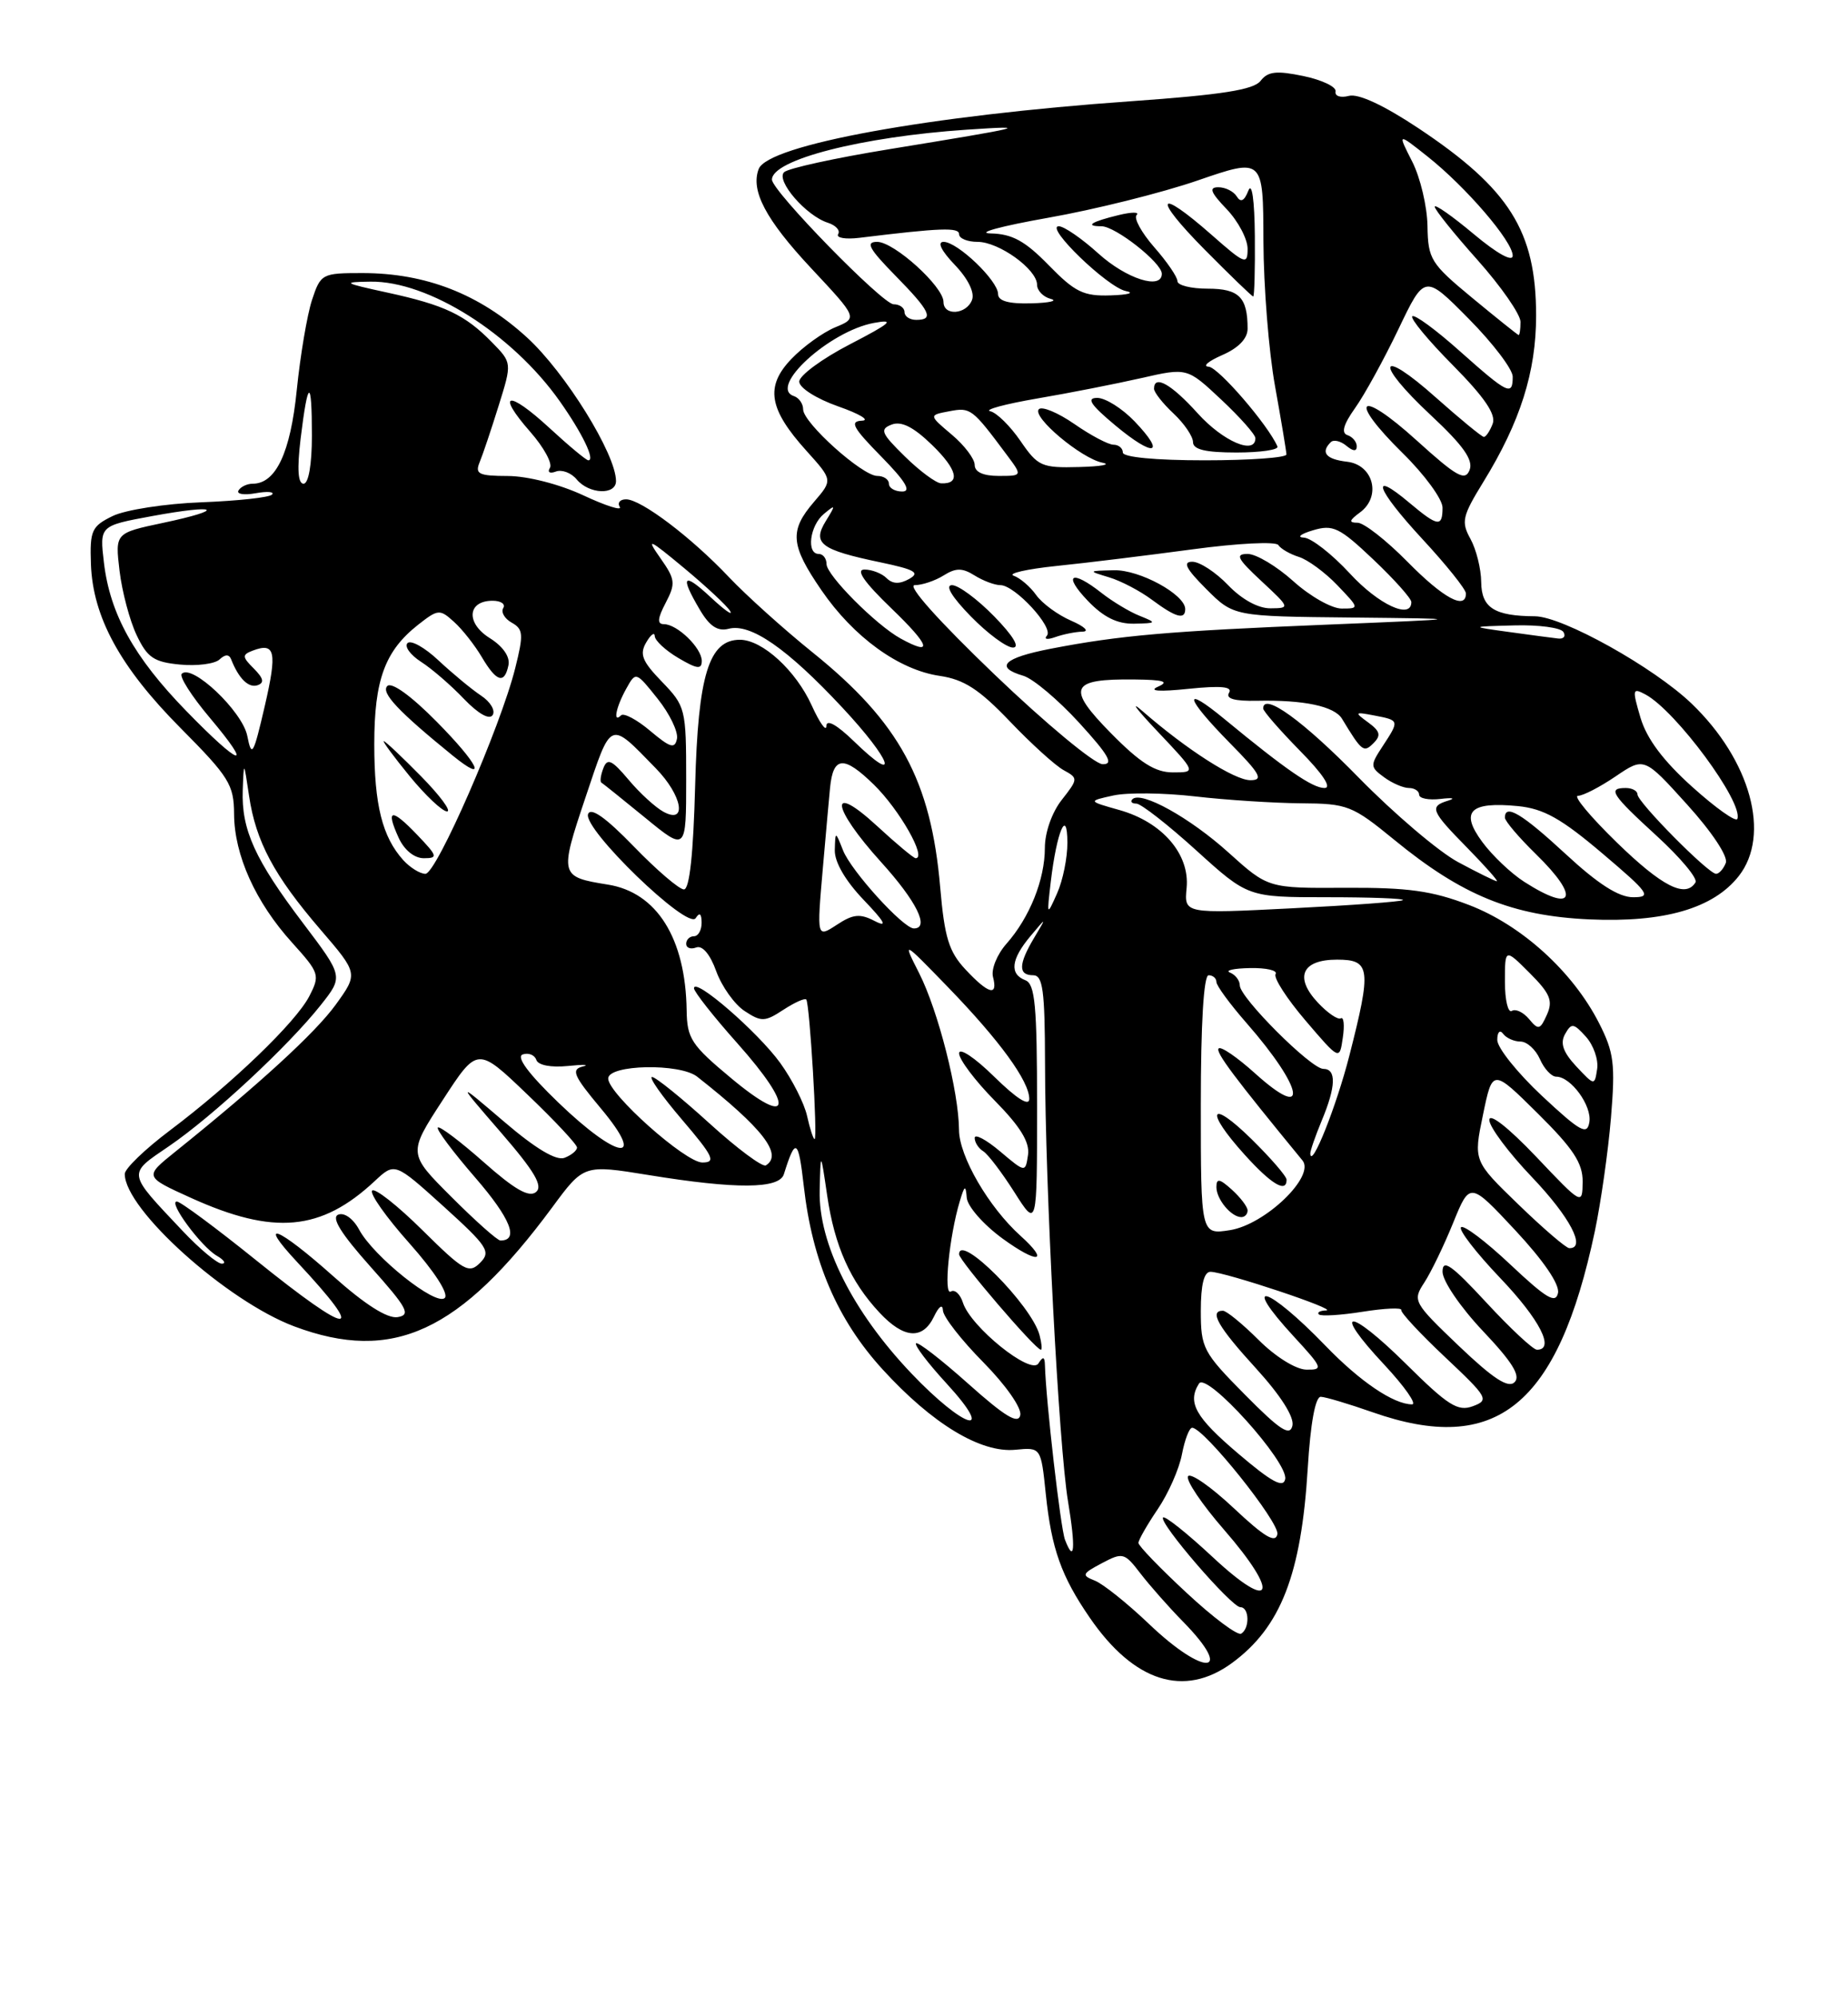<?xml version="1.0" encoding="UTF-8" standalone="no"?>
<!DOCTYPE svg PUBLIC "-//W3C//DTD SVG 1.1//EN" "http://www.w3.org/Graphics/SVG/1.1/DTD/svg11.dtd" >
<svg xmlns="http://www.w3.org/2000/svg" xmlns:xlink="http://www.w3.org/1999/xlink" version="1.1" viewBox="0 0 237 256">
 <g >
 <path fill="currentColor"
d=" M 158.00 213.15 C 164.25 208.57 166.88 201.82 167.71 188.25 C 168.06 182.43 168.69 179.01 169.39 179.03 C 170.00 179.05 172.97 179.94 176.00 181.00 C 191.90 186.59 199.79 180.19 204.53 157.83 C 205.30 154.16 206.24 147.61 206.60 143.28 C 207.17 136.37 206.99 134.89 205.06 131.11 C 201.70 124.53 195.14 118.58 188.41 116.00 C 183.64 114.17 180.58 113.75 172.56 113.79 C 162.63 113.85 162.63 113.85 157.56 109.28 C 152.61 104.81 146.34 101.33 145.23 102.44 C 144.92 102.75 145.15 103.00 145.73 103.00 C 146.32 103.00 149.78 105.70 153.42 109.00 C 160.04 115.00 160.04 115.00 170.19 115.00 C 175.77 115.00 180.15 115.16 179.92 115.37 C 179.69 115.57 173.28 116.04 165.68 116.42 C 151.86 117.12 151.86 117.12 152.18 113.81 C 152.60 109.48 149.06 105.38 143.58 103.83 C 139.50 102.68 139.50 102.68 142.78 101.96 C 144.59 101.56 149.31 101.62 153.28 102.08 C 157.25 102.54 163.34 102.93 166.82 102.96 C 172.83 103.00 173.41 103.23 178.82 107.65 C 187.51 114.77 193.94 117.39 203.83 117.84 C 213.42 118.27 219.72 116.44 222.99 112.29 C 227.13 107.02 224.51 97.45 216.95 90.19 C 212.11 85.54 200.40 79.01 196.85 78.99 C 191.66 78.96 190.00 77.91 189.96 74.63 C 189.95 72.91 189.32 70.41 188.58 69.07 C 187.37 66.88 187.53 66.17 190.23 61.78 C 194.97 54.08 197.00 47.68 197.00 40.46 C 197.00 29.63 193.59 24.21 181.90 16.43 C 177.47 13.49 174.21 11.97 172.99 12.29 C 171.92 12.57 171.16 12.32 171.28 11.72 C 171.40 11.13 169.55 10.25 167.17 9.75 C 163.71 9.03 162.60 9.15 161.67 10.36 C 160.79 11.51 156.70 12.15 145.00 12.98 C 119.15 14.80 98.49 18.57 97.30 21.66 C 96.24 24.43 98.20 28.14 104.01 34.36 C 110.00 40.76 110.00 40.76 107.12 41.95 C 105.53 42.61 103.00 44.43 101.49 46.01 C 98.11 49.54 98.58 52.42 103.43 57.79 C 106.80 61.53 106.80 61.53 104.40 64.32 C 101.21 68.02 101.37 69.86 105.34 75.64 C 109.47 81.66 115.28 85.87 120.52 86.63 C 123.64 87.09 125.58 88.35 129.50 92.45 C 132.25 95.33 135.36 98.15 136.42 98.72 C 138.28 99.74 138.28 99.83 136.17 102.52 C 134.91 104.11 134.00 106.70 134.00 108.67 C 134.00 112.74 132.05 117.60 129.07 120.97 C 127.87 122.33 127.09 124.24 127.35 125.22 C 128.01 127.76 126.77 127.42 123.81 124.25 C 121.69 121.98 121.13 120.15 120.58 113.76 C 119.40 100.03 115.37 92.60 104.21 83.62 C 100.52 80.65 95.70 76.31 93.50 73.99 C 88.66 68.87 82.22 64.00 80.29 64.00 C 79.52 64.00 79.15 64.44 79.48 64.97 C 79.81 65.51 77.70 64.84 74.79 63.48 C 71.74 62.06 67.66 61.02 65.14 61.01 C 61.39 61.00 60.89 60.76 61.51 59.25 C 61.91 58.29 63.01 55.02 63.95 52.00 C 65.67 46.50 65.67 46.50 63.08 43.86 C 59.64 40.34 57.02 39.10 49.67 37.50 C 44.01 36.27 43.83 36.15 47.50 36.10 C 54.93 35.99 65.68 42.78 71.79 51.43 C 74.68 55.52 76.36 59.00 75.45 59.00 C 75.18 59.00 72.93 57.13 70.46 54.85 C 65.13 49.94 63.54 50.27 68.02 55.37 C 69.74 57.33 70.87 59.40 70.53 59.96 C 70.17 60.53 70.50 60.74 71.29 60.44 C 72.05 60.15 73.26 60.60 73.96 61.45 C 75.54 63.35 79.00 63.49 79.00 61.66 C 79.00 58.22 72.50 47.74 67.58 43.25 C 61.50 37.69 54.61 35.00 46.46 35.00 C 41.30 35.00 41.12 35.09 40.01 38.46 C 39.39 40.36 38.51 45.55 38.06 49.99 C 37.25 58.03 35.38 62.00 32.40 62.00 C 31.70 62.00 30.88 62.38 30.59 62.86 C 30.30 63.33 31.28 63.49 32.78 63.22 C 34.28 62.95 35.23 63.03 34.89 63.39 C 34.55 63.76 30.48 64.20 25.84 64.38 C 21.20 64.55 16.07 65.35 14.45 66.14 C 11.76 67.45 11.51 67.99 11.66 72.29 C 11.90 79.10 15.42 85.54 23.19 93.35 C 29.39 99.59 30.00 100.58 30.02 104.35 C 30.05 109.60 32.77 115.64 37.46 120.82 C 40.98 124.72 41.06 124.98 39.66 127.70 C 37.92 131.05 29.78 138.88 21.75 144.92 C 18.59 147.30 16.00 149.79 16.00 150.47 C 16.00 155.01 29.10 166.77 37.75 170.01 C 50.37 174.73 58.99 170.75 70.82 154.75 C 74.87 149.26 74.87 149.26 83.19 150.61 C 94.42 152.44 99.94 152.40 100.53 150.50 C 102.02 145.73 102.39 145.94 103.08 152.00 C 104.17 161.69 107.39 169.17 113.20 175.53 C 119.57 182.50 125.77 186.25 130.21 185.82 C 133.50 185.50 133.50 185.50 134.12 191.50 C 134.85 198.51 136.11 202.05 139.77 207.36 C 145.43 215.59 151.87 217.64 158.00 213.15 Z  M 147.37 208.16 C 144.58 205.50 141.44 202.99 140.40 202.59 C 138.68 201.91 138.76 201.71 141.31 200.36 C 143.99 198.94 144.21 199.00 146.27 201.69 C 147.46 203.23 149.91 206.01 151.72 207.85 C 158.43 214.69 154.51 214.98 147.37 208.16 Z  M 152.18 204.16 C 148.78 201.01 146.00 198.13 146.00 197.76 C 146.00 197.39 147.11 195.45 148.47 193.44 C 149.83 191.44 151.23 188.27 151.58 186.40 C 151.94 184.53 152.52 183.00 152.89 183.00 C 154.39 183.00 164.12 195.15 163.82 196.64 C 163.58 197.85 162.15 196.99 158.21 193.29 C 155.30 190.56 152.67 188.73 152.36 189.22 C 152.06 189.72 154.13 192.80 156.98 196.07 C 164.23 204.41 163.27 206.79 155.55 199.60 C 152.28 196.55 149.41 194.26 149.16 194.50 C 148.55 195.12 157.93 206.00 159.08 206.00 C 160.22 206.00 160.30 208.70 159.18 209.39 C 158.72 209.67 155.57 207.32 152.18 204.16 Z  M 136.58 197.35 C 136.01 195.86 134.14 179.56 134.01 175.00 C 133.98 173.87 133.77 173.81 133.17 174.76 C 132.20 176.29 124.47 170.06 123.49 166.96 C 123.14 165.86 122.44 165.23 121.94 165.54 C 120.98 166.13 121.74 158.46 123.08 154.00 C 123.70 151.91 123.85 151.83 123.98 153.50 C 124.06 154.61 126.10 156.94 128.56 158.74 C 133.11 162.05 134.68 161.83 130.88 158.40 C 126.80 154.73 123.00 148.20 122.99 144.82 C 122.96 139.94 120.32 129.55 117.87 124.72 C 115.73 120.50 115.73 120.50 121.55 126.50 C 128.21 133.37 132.00 138.58 132.00 140.85 C 132.00 141.85 130.38 140.82 127.50 138.00 C 125.01 135.55 123.00 134.22 123.00 135.01 C 123.00 135.79 125.06 138.53 127.59 141.09 C 130.86 144.41 132.08 146.40 131.84 148.03 C 131.50 150.31 131.50 150.31 128.25 147.57 C 126.46 146.06 125.00 145.29 125.00 145.85 C 125.00 146.42 125.49 147.19 126.10 147.56 C 126.70 147.93 128.50 150.30 130.10 152.82 C 133.00 157.39 133.00 157.39 133.00 141.80 C 133.00 128.87 132.74 126.12 131.50 125.64 C 129.44 124.85 129.65 122.97 132.14 120.00 C 134.24 117.50 134.24 117.50 132.62 120.21 C 130.60 123.60 130.57 125.00 132.50 125.00 C 133.74 125.00 134.00 126.92 134.02 136.25 C 134.04 152.11 135.79 185.37 136.97 192.44 C 137.97 198.44 137.80 200.53 136.58 197.35 Z  M 133.32 171.13 C 132.32 167.31 123.00 157.95 123.00 160.77 C 123.00 161.56 132.80 173.00 133.49 173.00 C 133.67 173.00 133.59 172.16 133.32 171.13 Z  M 158.82 186.33 C 153.29 181.64 152.24 179.75 153.77 177.33 C 154.76 175.79 165.26 187.44 164.82 189.59 C 164.58 190.77 163.07 189.95 158.82 186.33 Z  M 159.67 178.77 C 154.29 173.34 154.00 172.79 154.00 168.02 C 154.00 164.66 154.41 163.00 155.25 163.01 C 157.11 163.03 171.73 167.90 170.08 167.96 C 169.30 167.98 168.88 168.21 169.14 168.47 C 169.40 168.73 171.92 168.58 174.75 168.13 C 177.58 167.68 179.81 167.58 179.71 167.91 C 179.61 168.23 182.14 170.95 185.33 173.95 C 190.83 179.13 191.01 179.45 188.88 180.24 C 186.96 180.95 185.69 180.14 180.34 174.84 C 172.93 167.50 170.65 167.58 177.54 174.93 C 180.14 177.72 181.74 180.00 181.09 180.00 C 178.74 180.00 174.42 177.08 170.00 172.50 C 162.53 164.77 158.94 163.73 165.94 171.32 C 169.65 175.34 169.74 175.59 167.52 175.55 C 166.18 175.52 163.56 173.89 161.42 171.75 C 159.35 169.69 157.29 168.00 156.83 168.00 C 155.03 168.00 156.22 170.08 161.08 175.39 C 164.24 178.86 166.00 181.62 165.75 182.73 C 165.43 184.13 164.17 183.32 159.67 178.77 Z  M 124.20 177.38 C 120.74 174.29 117.72 171.95 117.48 172.18 C 117.25 172.42 119.00 174.72 121.37 177.30 C 127.88 184.39 123.70 183.20 116.87 176.02 C 109.34 168.11 104.96 159.38 105.12 152.59 C 105.24 147.50 105.24 147.50 106.08 153.22 C 107.03 159.72 109.06 164.25 112.80 168.25 C 115.92 171.59 118.33 171.76 119.78 168.75 C 120.42 167.41 120.89 167.10 120.93 167.97 C 120.97 168.78 123.29 171.76 126.10 174.60 C 128.99 177.53 131.04 180.46 130.85 181.38 C 130.59 182.59 128.92 181.59 124.20 177.38 Z  M 187.11 172.53 C 181.26 166.94 181.14 166.72 182.65 164.41 C 183.51 163.10 185.18 159.65 186.36 156.74 C 188.51 151.46 188.51 151.46 194.33 157.69 C 197.94 161.56 200.03 164.61 199.81 165.72 C 199.52 167.14 198.31 166.42 193.71 162.09 C 190.56 159.12 187.70 156.96 187.37 157.30 C 187.04 157.63 189.29 160.55 192.38 163.79 C 197.47 169.12 199.46 173.00 197.11 173.00 C 196.62 173.00 193.69 170.27 190.61 166.94 C 186.14 162.11 185.00 161.32 185.00 163.00 C 185.00 164.18 187.29 167.54 190.17 170.59 C 193.95 174.58 195.05 176.35 194.24 177.16 C 193.43 177.97 191.51 176.72 187.11 172.53 Z  M 32.81 161.50 C 27.69 157.38 23.13 154.00 22.68 154.00 C 21.52 154.00 25.77 159.76 27.80 160.95 C 28.74 161.49 29.03 161.95 28.46 161.97 C 27.89 161.99 25.61 160.09 23.40 157.75 C 16.24 150.16 16.30 150.57 21.70 146.89 C 27.31 143.06 36.97 134.08 41.13 128.83 C 44.04 125.16 44.04 125.16 38.87 118.33 C 32.69 110.18 30.95 106.34 31.13 101.28 C 31.27 97.50 31.27 97.50 31.94 102.00 C 32.81 107.86 35.14 112.22 41.09 119.14 C 45.94 124.78 45.94 124.78 43.05 128.78 C 40.43 132.39 33.25 138.97 22.43 147.66 C 18.50 150.82 18.50 150.82 24.50 153.54 C 35.13 158.35 41.19 157.80 48.07 151.37 C 50.63 148.98 50.63 148.98 56.89 154.63 C 62.57 159.78 62.99 160.43 61.57 161.86 C 60.14 163.29 59.47 162.91 54.19 157.69 C 51.00 154.53 48.09 152.24 47.73 152.60 C 47.37 152.96 49.52 156.01 52.51 159.36 C 55.71 162.96 57.57 165.83 57.04 166.36 C 55.94 167.46 47.91 161.06 46.06 157.61 C 45.31 156.21 44.16 155.38 43.39 155.68 C 42.44 156.04 43.71 158.09 47.51 162.35 C 52.25 167.66 52.73 168.54 50.99 168.82 C 49.68 169.03 46.80 167.20 42.74 163.58 C 35.63 157.24 32.86 156.14 38.10 161.75 C 47.26 171.55 45.16 171.45 32.81 161.50 Z  M 194.73 154.38 C 188.96 148.80 188.96 148.80 190.19 142.88 C 191.41 136.97 191.41 136.97 197.20 142.70 C 201.77 147.22 202.99 149.08 202.97 151.47 C 202.93 154.49 202.91 154.48 196.97 148.22 C 193.44 144.52 191.00 142.60 191.00 143.55 C 191.00 144.43 193.47 147.74 196.50 150.91 C 201.35 156.00 203.47 160.04 201.25 159.98 C 200.84 159.97 197.90 157.45 194.73 154.38 Z  M 57.90 153.42 C 52.32 147.85 52.32 147.85 56.78 141.00 C 61.23 134.15 61.23 134.15 67.61 140.26 C 71.13 143.62 74.00 146.69 74.00 147.08 C 74.00 147.47 73.28 148.06 72.40 148.40 C 71.34 148.81 68.68 147.22 64.65 143.77 C 58.50 138.52 58.50 138.52 64.24 145.15 C 68.57 150.15 69.67 152.02 68.74 152.79 C 67.84 153.52 65.98 152.45 62.03 148.95 C 59.02 146.29 56.37 144.29 56.15 144.52 C 55.92 144.74 58.08 147.63 60.95 150.94 C 65.48 156.17 66.61 159.00 64.18 159.00 C 63.79 159.00 60.97 156.49 57.90 153.42 Z  M 154.00 141.63 C 154.00 131.21 154.37 125.00 155.00 125.00 C 155.55 125.00 156.00 125.39 156.00 125.86 C 156.00 126.33 157.73 128.69 159.85 131.11 C 167.23 139.54 167.97 143.91 160.94 137.56 C 158.67 135.52 156.58 134.08 156.29 134.38 C 155.84 134.83 158.30 138.10 167.04 148.74 C 168.70 150.76 162.27 156.95 157.75 157.67 C 154.00 158.26 154.00 158.26 154.00 141.63 Z  M 160.00 155.15 C 160.00 154.69 159.10 153.50 158.00 152.50 C 156.41 151.06 156.00 150.99 156.00 152.15 C 156.00 153.71 157.90 156.00 159.20 156.00 C 159.64 156.00 160.00 155.62 160.00 155.15 Z  M 165.00 151.21 C 165.00 150.77 162.97 148.43 160.50 146.00 C 155.14 140.74 154.45 142.28 159.62 148.00 C 163.05 151.80 165.00 152.96 165.00 151.21 Z  M 90.97 143.97 C 87.41 140.73 84.11 138.07 83.63 138.04 C 83.15 138.02 84.87 140.47 87.46 143.50 C 91.50 148.23 91.86 149.00 90.07 149.00 C 87.89 149.00 78.00 140.19 78.00 138.24 C 78.00 136.44 87.18 136.25 89.41 138.00 C 97.84 144.63 100.44 147.99 98.22 149.37 C 97.79 149.63 94.52 147.20 90.97 143.97 Z  M 168.04 147.87 C 168.02 147.53 168.68 145.63 169.50 143.65 C 171.34 139.25 171.41 137.00 169.71 137.00 C 168.14 137.00 159.00 127.87 159.00 126.30 C 159.00 125.68 158.44 124.94 157.75 124.66 C 157.06 124.38 158.21 124.12 160.31 124.08 C 162.40 124.04 163.88 124.38 163.59 124.85 C 163.30 125.32 165.03 128.00 167.43 130.81 C 171.79 135.91 171.79 135.91 172.21 133.01 C 172.45 131.41 172.33 130.29 171.96 130.52 C 171.59 130.75 170.27 129.85 169.02 128.52 C 165.96 125.26 166.96 123.00 171.47 123.00 C 175.77 123.00 175.91 124.12 173.05 135.31 C 171.39 141.80 168.17 149.88 168.04 147.87 Z  M 71.59 141.30 C 67.75 137.60 66.16 135.45 67.04 135.15 C 67.79 134.90 68.57 135.22 68.78 135.85 C 69.01 136.53 70.65 136.85 72.83 136.63 C 74.85 136.42 75.70 136.46 74.72 136.70 C 73.21 137.08 73.56 137.89 77.06 142.07 C 83.03 149.20 79.24 148.67 71.59 141.30 Z  M 103.51 143.06 C 103.16 141.44 101.60 138.37 100.06 136.24 C 97.18 132.26 89.00 125.18 89.00 126.67 C 89.01 127.12 91.52 130.31 94.58 133.74 C 101.95 142.01 101.50 144.63 93.81 138.23 C 88.66 133.95 88.11 133.12 88.06 129.49 C 87.92 120.26 84.24 114.38 77.95 113.38 C 71.78 112.39 71.73 112.22 75.08 102.23 C 78.46 92.17 78.10 92.32 84.10 98.47 C 87.50 101.95 88.17 105.70 85.11 104.06 C 84.07 103.50 82.04 101.65 80.61 99.94 C 78.46 97.39 77.89 97.13 77.38 98.46 C 77.03 99.36 76.92 100.19 77.13 100.31 C 77.33 100.43 79.86 102.46 82.75 104.82 C 88.00 109.12 88.00 109.12 88.00 99.86 C 88.00 90.85 87.91 90.51 84.90 87.39 C 82.36 84.77 81.99 83.86 82.87 82.35 C 83.46 81.33 83.95 80.97 83.97 81.53 C 83.99 82.10 85.35 83.37 87.00 84.34 C 89.40 85.76 90.00 85.83 90.00 84.71 C 90.00 83.05 86.85 80.00 85.14 80.00 C 84.26 80.00 84.32 79.27 85.37 77.27 C 86.67 74.78 86.61 74.26 84.68 71.52 C 82.81 68.86 83.17 69.02 87.77 72.84 C 90.64 75.23 93.29 77.70 93.65 78.34 C 94.01 78.98 92.89 78.18 91.15 76.56 C 87.61 73.26 87.16 73.77 89.75 78.15 C 91.00 80.27 92.04 80.96 93.45 80.59 C 96.25 79.86 100.92 83.09 107.97 90.63 C 114.38 97.48 115.56 100.88 109.49 94.99 C 107.31 92.88 105.99 92.15 105.98 93.05 C 105.97 93.85 105.12 92.66 104.10 90.42 C 102.07 85.94 97.76 82.00 94.89 82.00 C 90.91 82.00 89.52 86.53 89.15 100.70 C 88.92 109.46 88.43 114.00 87.71 114.00 C 87.11 114.00 84.21 111.52 81.28 108.49 C 77.69 104.79 75.77 103.43 75.42 104.34 C 74.71 106.21 88.21 119.27 89.22 117.68 C 89.72 116.90 89.97 117.09 89.98 118.25 C 89.99 119.21 89.55 120.00 89.00 120.00 C 88.45 120.00 88.00 120.44 88.00 120.97 C 88.00 121.50 88.58 121.71 89.29 121.44 C 90.08 121.14 91.08 122.32 91.86 124.50 C 92.57 126.45 94.21 128.75 95.50 129.59 C 97.64 131.00 98.10 130.98 100.46 129.43 C 101.89 128.50 103.21 127.90 103.40 128.11 C 103.84 128.62 104.88 146.00 104.47 146.00 C 104.30 146.00 103.87 144.68 103.51 143.06 Z  M 197.75 140.46 C 194.59 137.50 192.01 134.28 192.02 133.29 C 192.02 132.29 192.35 131.94 192.77 132.50 C 193.17 133.05 194.18 133.50 195.00 133.50 C 195.82 133.50 196.94 134.51 197.49 135.75 C 198.03 136.99 198.97 138.00 199.58 138.00 C 201.46 138.00 204.18 141.73 203.83 143.83 C 203.55 145.54 202.68 145.06 197.75 140.46 Z  M 202.15 136.68 C 200.46 134.86 200.06 133.72 200.71 132.55 C 201.53 131.09 201.80 131.12 203.39 132.88 C 204.36 133.96 205.01 135.81 204.83 137.01 C 204.50 139.18 204.49 139.17 202.15 136.68 Z  M 196.10 130.62 C 195.37 129.74 194.37 129.27 193.89 129.57 C 193.40 129.87 193.00 128.19 193.00 125.83 C 193.00 121.54 193.00 121.54 196.18 124.72 C 198.80 127.34 199.19 128.27 198.39 130.05 C 197.52 132.00 197.29 132.06 196.10 130.62 Z  M 105.52 111.36 C 105.95 106.49 106.36 101.82 106.45 100.98 C 106.85 96.90 108.22 96.81 112.07 100.57 C 115.36 103.78 118.89 110.00 117.43 110.00 C 117.17 110.00 114.94 108.14 112.48 105.87 C 106.21 100.10 106.59 103.42 113.00 110.50 C 117.55 115.52 119.27 119.00 117.20 119.00 C 115.85 119.00 109.16 111.64 108.12 109.00 C 107.13 106.50 107.13 106.50 107.06 108.96 C 107.02 110.49 108.41 112.88 110.75 115.33 C 113.49 118.19 113.88 118.92 112.18 118.05 C 110.29 117.07 109.40 117.16 107.31 118.54 C 104.75 120.21 104.75 120.21 105.52 111.36 Z  M 134.76 113.00 C 135.52 106.58 136.87 103.41 136.89 108.00 C 136.90 109.92 136.31 112.85 135.57 114.50 C 134.25 117.46 134.24 117.44 134.76 113.00 Z  M 195.47 113.02 C 193.80 111.95 191.38 109.66 190.10 107.92 C 187.21 104.01 188.50 102.72 194.67 103.32 C 197.97 103.65 200.22 104.91 205.48 109.37 C 211.51 114.48 211.87 115.00 209.44 115.00 C 207.59 115.00 204.95 113.31 200.83 109.50 C 195.22 104.31 193.00 102.97 193.00 104.80 C 193.00 105.24 194.80 107.35 197.00 109.50 C 202.73 115.09 201.85 117.11 195.47 113.02 Z  M 207.35 107.98 C 203.97 104.69 201.72 102.00 202.37 102.00 C 203.01 102.00 205.18 100.88 207.20 99.51 C 210.86 97.03 210.86 97.03 216.36 103.11 C 219.55 106.63 221.64 109.78 221.33 110.60 C 221.03 111.37 220.47 112.00 220.08 112.00 C 219.09 112.00 210.00 102.81 210.00 101.82 C 210.00 101.37 209.32 101.00 208.50 101.00 C 206.12 101.00 206.66 101.83 212.50 107.17 C 215.52 109.94 217.75 112.60 217.44 113.10 C 216.17 115.16 213.16 113.63 207.35 107.98 Z  M 187.00 110.50 C 184.53 109.18 178.79 104.30 174.25 99.67 C 167.12 92.38 162.00 88.68 162.00 90.81 C 162.00 91.15 164.12 93.58 166.71 96.22 C 169.66 99.21 170.84 101.00 169.86 101.00 C 168.32 101.00 164.90 98.65 157.04 92.17 C 151.56 87.65 151.94 89.35 157.71 95.22 C 161.63 99.19 162.08 100.00 160.36 100.00 C 158.31 100.00 152.20 96.09 146.50 91.13 C 144.85 89.70 145.73 90.88 148.46 93.76 C 153.42 99.00 153.42 99.00 150.42 99.00 C 148.15 99.00 146.23 97.79 142.46 93.96 C 136.72 88.13 137.23 86.99 145.50 87.09 C 149.26 87.13 150.00 87.36 148.50 88.02 C 147.23 88.58 148.67 88.68 152.41 88.29 C 156.61 87.86 158.11 88.01 157.62 88.80 C 157.16 89.55 158.31 89.88 161.22 89.82 C 167.21 89.69 171.14 90.52 172.11 92.13 C 174.66 96.34 174.89 96.51 176.15 95.25 C 177.14 94.26 177.00 93.72 175.47 92.60 C 173.66 91.28 173.71 91.22 176.27 91.71 C 179.49 92.33 179.49 92.33 177.31 95.66 C 175.70 98.11 175.71 98.31 177.50 99.62 C 178.53 100.38 179.97 101.00 180.69 101.00 C 181.41 101.00 182.00 101.39 182.00 101.86 C 182.00 102.34 183.24 102.58 184.75 102.40 C 186.26 102.22 186.71 102.31 185.75 102.61 C 183.27 103.37 183.48 103.90 188.21 108.71 C 190.52 111.07 192.21 112.98 191.96 112.95 C 191.71 112.93 189.47 111.83 187.00 110.50 Z  M 51.72 110.25 C 49.03 107.27 48.00 103.17 48.00 95.39 C 48.00 87.14 49.36 83.43 53.63 80.07 C 56.18 78.07 56.40 78.05 58.23 79.71 C 59.29 80.66 60.89 82.70 61.79 84.22 C 63.68 87.42 64.70 87.73 65.21 85.25 C 65.43 84.18 64.50 82.84 62.80 81.78 C 59.72 79.85 59.94 77.00 63.17 77.00 C 64.24 77.00 64.86 77.42 64.54 77.94 C 64.22 78.45 64.71 79.30 65.63 79.81 C 67.11 80.64 67.16 81.31 66.08 85.62 C 64.21 93.13 55.97 112.00 54.56 112.00 C 53.87 112.00 52.60 111.21 51.72 110.25 Z  M 53.51 107.01 C 50.19 103.54 49.43 103.66 51.12 107.37 C 51.84 108.95 53.13 110.00 54.35 110.00 C 56.20 110.00 56.12 109.74 53.51 107.01 Z  M 54.00 99.50 C 51.57 97.03 49.42 95.00 49.22 95.00 C 49.03 95.00 50.53 97.03 52.55 99.50 C 54.58 101.97 56.73 104.00 57.33 104.00 C 57.93 104.00 56.43 101.97 54.00 99.50 Z  M 55.98 92.48 C 52.72 89.18 50.22 87.38 49.67 87.93 C 48.82 88.78 51.10 91.20 58.05 96.84 C 62.63 100.55 61.41 97.97 55.98 92.48 Z  M 61.68 89.15 C 60.48 88.35 58.04 86.33 56.26 84.67 C 54.49 83.00 52.69 81.99 52.26 82.43 C 51.84 82.86 52.62 83.94 54.00 84.83 C 55.38 85.71 57.85 87.85 59.50 89.58 C 61.33 91.49 62.77 92.30 63.18 91.65 C 63.56 91.07 62.89 89.94 61.68 89.15 Z  M 217.03 100.86 C 213.30 97.51 211.19 94.69 210.39 92.00 C 209.31 88.33 209.35 88.12 211.02 89.01 C 214.92 91.10 223.60 102.85 222.81 104.96 C 222.64 105.41 220.04 103.57 217.03 100.86 Z  M 127.54 86.45 C 120.37 79.58 116.27 75.00 117.31 75.00 C 118.25 75.00 119.92 74.44 121.01 73.76 C 122.59 72.77 123.41 72.77 124.99 73.76 C 126.08 74.44 127.57 75.00 128.30 75.00 C 130.16 75.00 135.19 80.46 134.26 81.48 C 133.84 81.94 134.32 82.02 135.33 81.66 C 136.34 81.30 137.91 80.98 138.83 80.96 C 139.75 80.94 139.10 80.31 137.38 79.56 C 135.66 78.82 133.64 77.33 132.88 76.26 C 132.12 75.19 130.82 74.08 130.00 73.79 C 129.18 73.51 131.65 72.94 135.50 72.54 C 139.35 72.15 147.20 71.18 152.94 70.41 C 158.70 69.63 163.63 69.38 163.94 69.86 C 164.25 70.34 165.43 71.02 166.57 71.38 C 167.71 71.73 169.94 73.37 171.51 75.01 C 174.35 77.98 174.36 78.00 172.06 78.00 C 170.78 78.00 168.00 76.42 165.87 74.50 C 163.74 72.58 161.10 71.00 160.01 71.00 C 158.37 71.00 158.67 71.60 161.76 74.47 C 165.45 77.90 165.47 77.95 162.94 77.97 C 161.37 77.99 159.26 76.83 157.50 75.00 C 155.92 73.35 153.86 72.00 152.91 72.00 C 151.64 72.00 152.09 72.89 154.70 75.50 C 158.20 79.00 158.20 79.00 173.35 79.15 C 188.50 79.31 188.50 79.31 170.00 80.07 C 149.93 80.89 143.58 81.44 134.75 83.15 C 128.70 84.32 127.49 85.52 131.25 86.62 C 132.49 86.99 135.71 89.70 138.40 92.64 C 142.20 96.80 142.88 97.99 141.40 97.95 C 140.36 97.92 134.12 92.75 127.54 86.45 Z  M 127.50 79.00 C 125.35 76.80 122.92 75.00 122.09 75.00 C 121.16 75.00 122.07 76.51 124.50 79.00 C 126.65 81.20 129.08 83.00 129.91 83.00 C 130.84 83.00 129.93 81.49 127.50 79.00 Z  M 146.15 78.93 C 144.86 78.42 142.66 77.09 141.27 76.00 C 137.41 72.96 136.26 73.61 139.50 77.00 C 141.52 79.11 143.29 79.98 145.44 79.94 C 148.36 79.88 148.39 79.83 146.15 78.93 Z  M 152.00 78.07 C 152.00 76.20 146.13 73.00 142.85 73.09 C 139.51 73.17 139.51 73.17 142.24 74.00 C 143.75 74.45 146.23 75.75 147.74 76.88 C 150.78 79.14 152.00 79.49 152.00 78.07 Z  M 23.88 91.12 C 17.18 84.24 14.11 78.69 13.33 72.13 C 12.77 67.39 12.77 67.39 19.50 66.15 C 28.01 64.58 29.13 65.28 20.90 67.02 C 14.76 68.32 14.76 68.32 15.33 73.16 C 15.65 75.82 16.63 79.53 17.52 81.40 C 18.89 84.29 19.73 84.86 23.09 85.18 C 25.26 85.39 27.54 85.09 28.15 84.53 C 28.87 83.85 29.38 83.84 29.64 84.50 C 30.61 86.97 31.87 88.21 33.02 87.83 C 33.93 87.52 33.80 86.95 32.56 85.70 C 31.05 84.20 31.03 83.92 32.39 83.40 C 35.30 82.29 35.57 83.51 33.96 90.48 C 32.49 96.81 32.28 97.17 31.71 94.31 C 31.08 91.17 24.62 85.04 23.31 86.36 C 22.96 86.70 24.58 89.24 26.90 91.99 C 32.66 98.83 30.87 98.31 23.88 91.12 Z  M 83.39 93.68 C 81.68 92.23 79.99 91.34 79.64 91.69 C 78.58 92.76 78.99 90.65 80.31 88.28 C 81.54 86.06 81.55 86.06 84.34 89.56 C 85.88 91.48 86.99 93.79 86.82 94.68 C 86.55 96.02 85.97 95.85 83.39 93.68 Z  M 115.50 81.84 C 112.35 80.11 106.00 73.73 106.00 72.30 C 106.00 71.58 105.55 71.00 105.00 71.00 C 103.39 71.00 103.85 67.37 105.66 65.87 C 107.18 64.61 107.20 64.69 105.91 66.78 C 104.14 69.65 105.22 70.47 112.93 72.08 C 117.35 73.01 118.03 73.40 116.59 74.21 C 115.37 74.89 114.46 74.86 113.70 74.10 C 113.10 73.50 111.82 73.00 110.87 73.00 C 109.70 73.00 110.81 74.60 114.32 77.98 C 119.30 82.77 119.73 84.16 115.50 81.84 Z  M 193.50 81.00 C 188.50 80.31 188.50 80.31 194.19 80.16 C 197.32 80.07 200.16 80.45 200.50 81.00 C 200.84 81.55 200.53 81.93 199.81 81.84 C 199.09 81.76 196.25 81.38 193.50 81.00 Z  M 173.11 73.50 C 170.83 71.03 168.18 68.96 167.23 68.91 C 166.28 68.87 166.79 68.44 168.38 67.97 C 170.95 67.20 171.77 67.59 176.13 71.72 C 178.81 74.26 181.00 76.71 181.00 77.17 C 181.00 79.45 176.79 77.50 173.11 73.50 Z  M 180.50 72.00 C 177.79 69.25 174.91 67.00 174.10 67.00 C 172.95 67.00 173.02 66.71 174.40 65.69 C 177.19 63.66 176.15 59.57 172.75 59.18 C 170.06 58.87 169.33 58.00 170.66 56.68 C 171.02 56.31 171.92 56.52 172.66 57.13 C 173.54 57.86 174.00 57.89 174.00 57.21 C 174.00 56.63 173.46 55.99 172.80 55.77 C 171.98 55.49 172.30 54.39 173.78 52.31 C 174.98 50.63 177.48 46.08 179.34 42.20 C 182.71 35.15 182.71 35.15 188.36 40.86 C 191.46 43.99 194.00 47.33 194.00 48.28 C 194.00 50.80 193.39 50.50 187.23 45.02 C 184.15 42.27 181.41 40.26 181.12 40.54 C 180.84 40.82 183.19 43.66 186.35 46.84 C 190.40 50.94 191.89 53.13 191.43 54.32 C 191.08 55.24 190.57 56.00 190.30 56.00 C 190.04 56.00 187.28 53.73 184.17 50.97 C 176.77 44.37 176.17 46.38 183.50 53.22 C 187.67 57.11 188.97 58.96 188.47 60.24 C 187.90 61.71 186.83 61.11 181.67 56.44 C 174.22 49.70 172.77 51.07 179.90 58.09 C 182.71 60.85 185.00 63.99 185.00 65.06 C 185.00 67.60 184.40 67.51 180.77 64.46 C 175.58 60.09 176.48 62.67 182.36 69.03 C 185.46 72.37 188.00 75.54 188.00 76.06 C 188.00 78.24 185.11 76.68 180.50 72.00 Z  M 114.00 62.00 C 114.00 61.45 113.33 61.00 112.50 61.00 C 110.59 61.00 103.00 54.19 103.00 52.47 C 103.00 51.75 102.47 50.99 101.82 50.77 C 98.47 49.66 106.37 42.44 112.08 41.39 C 114.86 40.88 114.27 41.40 109.00 44.13 C 105.42 45.98 102.50 48.14 102.50 48.91 C 102.50 49.71 104.69 51.10 107.50 52.09 C 110.25 53.05 111.62 53.88 110.54 53.92 C 108.93 53.99 109.37 54.81 113.00 58.50 C 116.13 61.69 116.92 63.00 115.71 63.00 C 114.77 63.00 114.00 62.55 114.00 62.00 Z  M 38.55 56.25 C 39.49 48.52 40.00 48.37 40.00 55.83 C 40.00 59.55 39.57 62.00 38.93 62.00 C 38.21 62.00 38.09 60.11 38.55 56.25 Z  M 116.04 58.50 C 113.00 55.52 112.79 55.02 114.35 54.42 C 115.60 53.94 117.16 54.73 119.53 57.03 C 122.78 60.18 123.23 62.06 120.69 61.95 C 120.04 61.92 117.94 60.37 116.04 58.50 Z  M 125.00 59.59 C 125.00 58.81 123.67 57.06 122.05 55.70 C 119.10 53.21 119.10 53.21 121.76 52.71 C 124.47 52.19 124.68 52.35 129.08 58.25 C 131.14 61.00 131.14 61.00 128.07 61.00 C 126.09 61.00 125.00 60.50 125.00 59.59 Z  M 130.88 56.53 C 129.57 54.62 127.83 52.90 127.00 52.71 C 126.17 52.52 128.88 51.79 133.00 51.08 C 137.12 50.38 143.14 49.19 146.37 48.46 C 152.25 47.12 152.25 47.12 156.62 51.22 C 159.03 53.48 161.00 55.70 161.00 56.16 C 161.00 58.36 156.86 56.58 153.62 53.00 C 150.21 49.22 148.00 47.98 148.00 49.83 C 148.00 50.28 149.12 51.71 150.50 53.00 C 151.88 54.29 153.00 55.95 153.00 56.67 C 153.00 57.62 154.61 58.00 158.58 58.00 C 161.65 58.00 164.02 57.65 163.83 57.23 C 162.65 54.49 156.24 47.06 155.00 47.00 C 154.18 46.96 154.96 46.29 156.75 45.51 C 158.84 44.60 160.00 43.39 160.00 42.13 C 160.00 38.10 158.90 37.00 154.89 37.00 C 152.75 37.00 151.00 36.57 151.00 36.03 C 151.00 35.50 149.66 33.54 148.02 31.68 C 146.39 29.81 145.37 27.96 145.77 27.56 C 146.17 27.16 145.15 27.16 143.50 27.56 C 139.96 28.41 139.04 29.00 141.26 29.00 C 143.04 29.00 149.00 33.68 149.00 35.09 C 149.00 37.19 144.47 35.75 140.87 32.50 C 138.74 30.57 136.45 29.00 135.79 29.00 C 133.92 29.00 142.05 36.85 144.40 37.31 C 145.56 37.54 144.68 37.79 142.45 37.86 C 138.96 37.98 137.87 37.45 134.50 34.00 C 131.46 30.88 129.81 29.98 127.05 29.92 C 125.10 29.87 128.40 28.98 134.38 27.92 C 140.36 26.87 149.03 24.71 153.63 23.12 C 162.00 20.24 162.00 20.24 162.03 30.87 C 162.05 36.72 162.72 45.10 163.52 49.50 C 164.31 53.90 164.97 57.84 164.98 58.25 C 164.99 58.66 160.28 59.00 154.50 59.00 C 148.17 59.00 144.00 58.60 144.00 58.00 C 144.00 57.45 143.46 57.00 142.80 57.00 C 142.15 57.00 139.89 55.81 137.79 54.35 C 135.68 52.89 133.63 52.04 133.23 52.45 C 132.29 53.41 138.67 58.77 141.40 59.31 C 142.56 59.54 141.20 59.79 138.38 59.86 C 133.59 59.99 133.10 59.77 130.88 56.53 Z  M 145.49 53.99 C 143.91 52.35 141.77 51.00 140.72 51.00 C 139.28 51.00 139.85 51.87 143.04 54.53 C 148.00 58.67 149.63 58.31 145.49 53.99 Z  M 160.93 30.25 C 160.89 25.63 160.55 23.28 160.10 24.43 C 159.58 25.76 159.12 26.00 158.61 25.18 C 158.21 24.53 157.15 24.00 156.25 24.00 C 155.00 24.00 155.25 24.65 157.31 26.80 C 158.79 28.35 160.00 30.64 160.00 31.89 C 160.00 34.00 159.66 33.87 155.36 30.08 C 148.34 23.91 147.76 25.19 154.50 32.00 C 157.77 35.30 160.56 38.00 160.72 38.00 C 160.87 38.00 160.97 34.51 160.93 30.25 Z  M 188.82 38.19 C 183.48 33.78 183.14 33.23 183.07 28.96 C 183.03 26.47 182.15 22.75 181.11 20.71 C 179.22 17.00 179.22 17.00 183.09 20.07 C 188.02 23.98 194.00 30.94 194.00 32.77 C 194.00 33.62 192.00 32.51 189.00 30.00 C 186.25 27.70 184.00 26.12 184.00 26.50 C 184.00 26.87 186.47 29.95 189.50 33.34 C 192.52 36.73 194.99 40.29 195.00 41.25 C 195.00 42.21 194.89 42.97 194.75 42.94 C 194.61 42.90 191.94 40.77 188.82 38.19 Z  M 116.00 40.00 C 116.00 39.45 115.37 39.00 114.60 39.00 C 113.19 39.00 99.00 24.47 99.00 23.02 C 99.00 20.47 110.50 17.53 124.00 16.62 C 132.42 16.06 131.65 16.25 114.00 19.13 C 107.12 20.25 101.08 21.57 100.56 22.07 C 99.46 23.13 103.38 27.67 106.17 28.55 C 107.19 28.88 107.79 29.53 107.49 30.01 C 107.20 30.49 108.43 30.70 110.23 30.48 C 120.68 29.20 123.00 29.12 123.00 30.02 C 123.00 30.56 124.06 31.00 125.37 31.00 C 128.11 31.00 133.00 34.52 133.00 36.50 C 133.00 37.24 133.79 38.06 134.75 38.31 C 135.71 38.56 134.59 38.82 132.25 38.88 C 129.35 38.96 128.00 38.58 128.00 37.69 C 128.00 35.98 122.80 31.00 121.01 31.00 C 120.16 31.00 120.71 32.13 122.44 33.94 C 124.15 35.72 125.02 37.50 124.66 38.44 C 123.94 40.33 121.00 40.53 121.00 38.70 C 121.00 36.73 114.67 31.00 112.49 31.00 C 110.97 31.00 111.44 31.87 114.79 35.29 C 119.32 39.90 119.84 41.00 117.50 41.00 C 116.67 41.00 116.00 40.55 116.00 40.00 Z "/>
</g>
</svg>